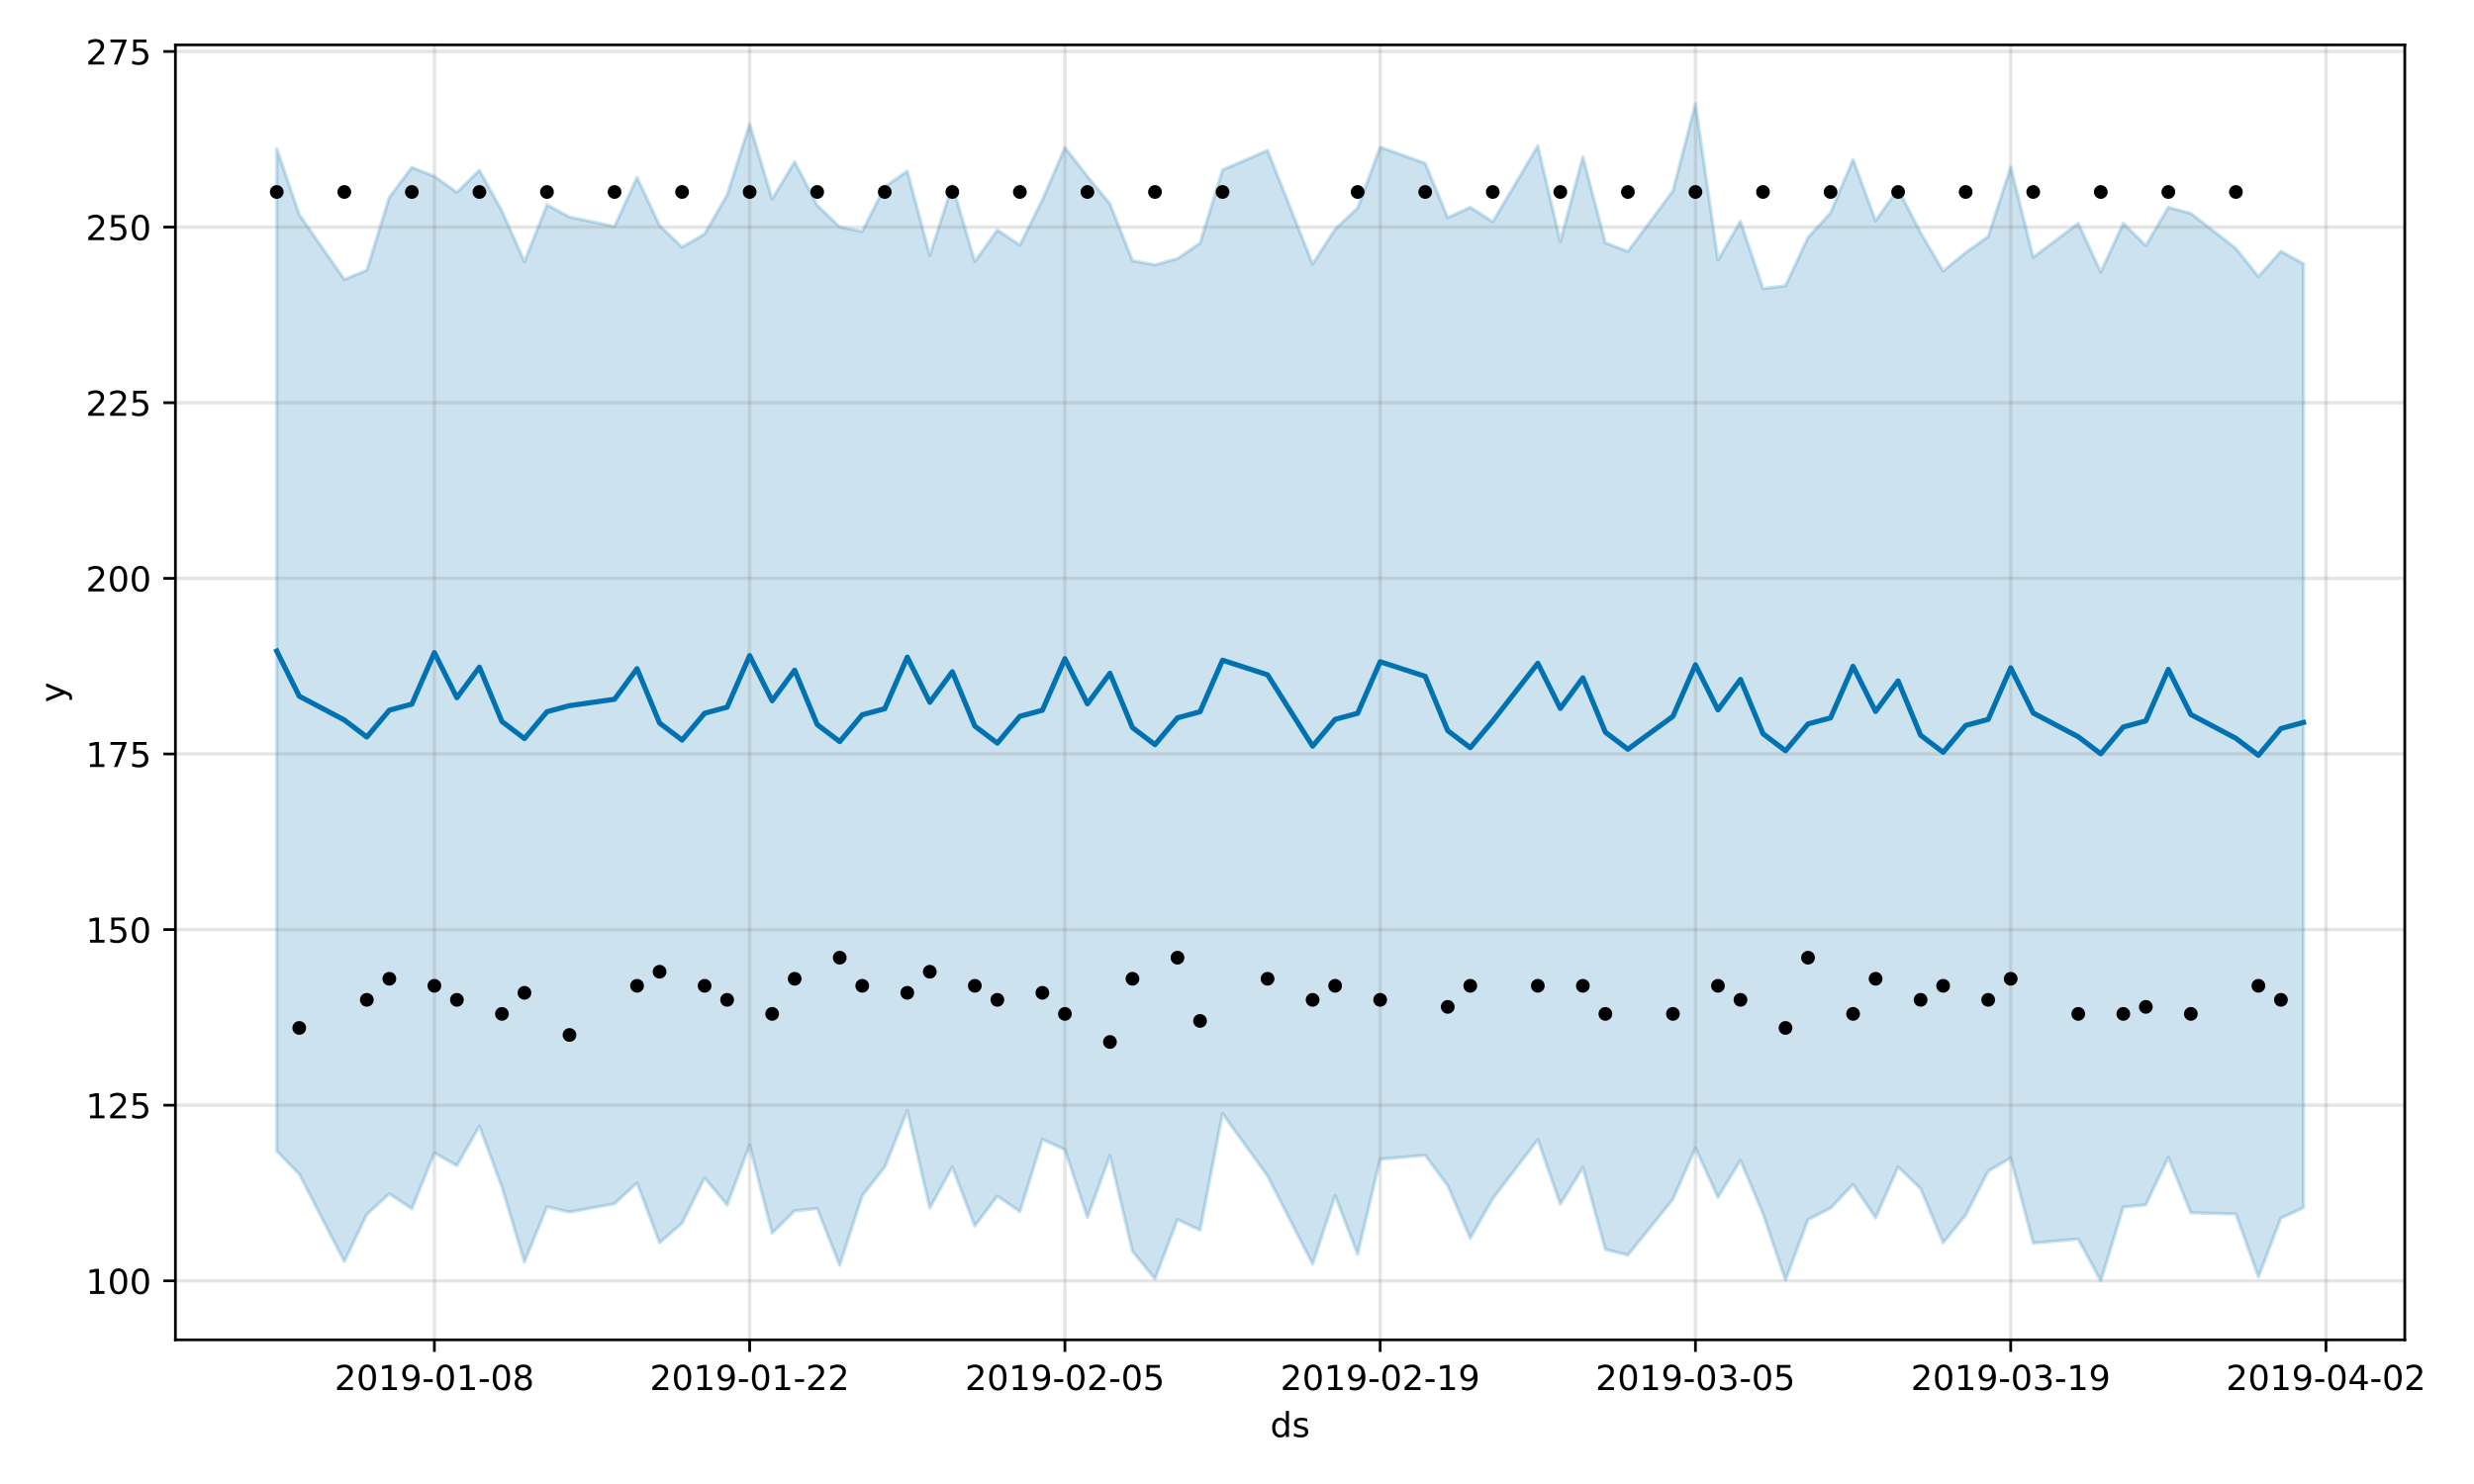 <?xml version="1.0" encoding="utf-8" standalone="no"?>
<!DOCTYPE svg PUBLIC "-//W3C//DTD SVG 1.1//EN"
  "http://www.w3.org/Graphics/SVG/1.1/DTD/svg11.dtd">
<!-- Created with matplotlib (https://matplotlib.org/) -->
<svg height="432pt" version="1.1" viewBox="0 0 720 432" width="720pt" xmlns="http://www.w3.org/2000/svg" xmlns:xlink="http://www.w3.org/1999/xlink">
 <defs>
  <style type="text/css">
*{stroke-linecap:butt;stroke-linejoin:round;}
  </style>
 </defs>
 <g id="figure_1">
  <g id="patch_1">
   <path d="M 0 432 
L 720 432 
L 720 0 
L 0 0 
z
" style="fill:#ffffff;"/>
  </g>
  <g id="axes_1">
   <g id="patch_2">
    <path d="M 51.05 390.04 
L 699.857 390.04 
L 699.857 13.067 
L 51.05 13.067 
z
" style="fill:#ffffff;"/>
   </g>
   <g id="PolyCollection_1">
    <defs>
     <path d="M 80.541 -388.711 
L 80.541 -96.925 
L 87.095 -90.198 
L 100.202 -64.765 
L 106.756 -78.481 
L 113.309 -84.467 
L 119.863 -80.132 
L 126.417 -96.377 
L 132.97 -92.674 
L 139.524 -104.182 
L 146.077 -86.459 
L 152.631 -64.648 
L 159.185 -80.689 
L 165.738 -79.145 
L 178.845 -81.595 
L 185.399 -87.638 
L 191.953 -70.213 
L 198.506 -75.926 
L 205.06 -89.114 
L 211.613 -81.236 
L 218.167 -98.615 
L 224.721 -73.039 
L 231.274 -79.508 
L 237.828 -80.184 
L 244.381 -63.672 
L 250.935 -83.943 
L 257.489 -92.237 
L 264.042 -108.679 
L 270.596 -80.34 
L 277.15 -92.26 
L 283.703 -75.111 
L 290.257 -83.82 
L 296.81 -79.282 
L 303.364 -100.305 
L 309.918 -97.315 
L 316.471 -77.638 
L 323.025 -95.589 
L 329.578 -67.779 
L 336.132 -59.731 
L 342.686 -77 
L 349.239 -73.87 
L 355.793 -107.803 
L 368.9 -89.671 
L 382.007 -64.018 
L 388.561 -83.93 
L 395.114 -66.929 
L 401.668 -94.551 
L 414.775 -95.687 
L 421.329 -86.864 
L 427.883 -71.578 
L 434.436 -83.069 
L 447.543 -100.231 
L 454.097 -81.451 
L 460.651 -92.114 
L 467.204 -68.291 
L 473.758 -66.625 
L 486.865 -82.887 
L 493.419 -97.835 
L 499.972 -83.431 
L 506.526 -94.234 
L 513.079 -78.669 
L 519.633 -59.335 
L 526.187 -76.97 
L 532.74 -80.297 
L 539.294 -87.194 
L 545.847 -77.477 
L 552.401 -92.299 
L 558.955 -85.987 
L 565.508 -70.226 
L 572.062 -78.295 
L 578.616 -91.053 
L 585.169 -94.902 
L 591.723 -70.11 
L 604.83 -71.303 
L 611.384 -59.095 
L 617.937 -80.593 
L 624.491 -81.26 
L 631.044 -95.081 
L 637.598 -78.941 
L 650.705 -78.591 
L 657.259 -60.297 
L 663.812 -77.409 
L 670.366 -80.408 
L 670.366 -355.23 
L 670.366 -355.23 
L 663.812 -358.838 
L 657.259 -351.481 
L 650.705 -359.668 
L 637.598 -369.885 
L 631.044 -371.655 
L 624.491 -360.524 
L 617.937 -367.009 
L 611.384 -352.791 
L 604.83 -366.966 
L 591.723 -357.107 
L 585.169 -383.399 
L 578.616 -363.135 
L 572.062 -358.477 
L 565.508 -353.102 
L 558.955 -364.252 
L 552.401 -376.985 
L 545.847 -367.721 
L 539.294 -385.58 
L 532.74 -370.036 
L 526.187 -362.887 
L 519.633 -348.827 
L 513.079 -347.996 
L 506.526 -367.593 
L 499.972 -356.294 
L 493.419 -401.798 
L 486.865 -376.416 
L 473.758 -358.801 
L 467.204 -361.328 
L 460.651 -386.323 
L 454.097 -361.666 
L 447.543 -389.499 
L 434.436 -367.436 
L 427.883 -371.677 
L 421.329 -368.627 
L 414.775 -384.477 
L 401.668 -389.171 
L 395.114 -371.481 
L 388.561 -365.286 
L 382.007 -355.135 
L 368.9 -388.217 
L 355.793 -382.524 
L 349.239 -361.208 
L 342.686 -356.725 
L 336.132 -354.891 
L 329.578 -356.112 
L 323.025 -372.664 
L 316.471 -380.656 
L 309.918 -389.057 
L 303.364 -373.814 
L 296.81 -360.642 
L 290.257 -365.036 
L 283.703 -355.847 
L 277.15 -378.11 
L 270.596 -357.679 
L 264.042 -382.17 
L 257.489 -377.621 
L 250.935 -364.617 
L 244.381 -365.932 
L 237.828 -372.233 
L 231.274 -384.9 
L 224.721 -374.047 
L 218.167 -395.838 
L 211.613 -375.234 
L 205.06 -363.908 
L 198.506 -360.052 
L 191.953 -366.352 
L 185.399 -380.327 
L 178.845 -366.085 
L 165.738 -368.83 
L 159.185 -372.363 
L 152.631 -355.835 
L 146.077 -370.567 
L 139.524 -382.452 
L 132.97 -376.02 
L 126.417 -380.653 
L 119.863 -383.291 
L 113.309 -374.58 
L 106.756 -353.34 
L 100.202 -350.647 
L 87.095 -369.523 
L 80.541 -388.711 
z
" id="m85e2f19fdd" style="stroke:#0072b2;stroke-opacity:0.2;"/>
    </defs>
    <g clip-path="url(#p2c9755da20)">
     <use style="fill:#0072b2;fill-opacity:0.2;stroke:#0072b2;stroke-opacity:0.2;" x="0" xlink:href="#m85e2f19fdd" y="432"/>
    </g>
   </g>
   <g id="matplotlib.axis_1">
    <g id="xtick_1">
     <g id="line2d_1">
      <path clip-path="url(#p2c9755da20)" d="M 126.417 390.04 
L 126.417 13.067 
" style="fill:none;stroke:#808080;stroke-linecap:square;stroke-opacity:0.2;"/>
     </g>
     <g id="line2d_2">
      <defs>
       <path d="M 0 0 
L 0 3.5 
" id="me7cb11c5c6" style="stroke:#000000;stroke-width:0.8;"/>
      </defs>
      <g>
       <use style="stroke:#000000;stroke-width:0.8;" x="126.417" xlink:href="#me7cb11c5c6" y="390.04"/>
      </g>
     </g>
     <g id="text_1">
      <!-- 2019-01-08 -->
      <defs>
       <path d="M 19.188 8.297 
L 53.609 8.297 
L 53.609 0 
L 7.328 0 
L 7.328 8.297 
Q 12.938 14.109 22.625 23.891 
Q 32.328 33.688 34.812 36.531 
Q 39.547 41.844 41.422 45.531 
Q 43.312 49.219 43.312 52.781 
Q 43.312 58.594 39.234 62.25 
Q 35.156 65.922 28.609 65.922 
Q 23.969 65.922 18.812 64.312 
Q 13.672 62.703 7.812 59.422 
L 7.812 69.391 
Q 13.766 71.781 18.938 73 
Q 24.125 74.219 28.422 74.219 
Q 39.75 74.219 46.484 68.547 
Q 53.219 62.891 53.219 53.422 
Q 53.219 48.922 51.531 44.891 
Q 49.859 40.875 45.406 35.406 
Q 44.188 33.984 37.641 27.219 
Q 31.109 20.453 19.188 8.297 
z
" id="DejaVuSans-50"/>
       <path d="M 31.781 66.406 
Q 24.172 66.406 20.328 58.906 
Q 16.5 51.422 16.5 36.375 
Q 16.5 21.391 20.328 13.891 
Q 24.172 6.391 31.781 6.391 
Q 39.453 6.391 43.281 13.891 
Q 47.125 21.391 47.125 36.375 
Q 47.125 51.422 43.281 58.906 
Q 39.453 66.406 31.781 66.406 
z
M 31.781 74.219 
Q 44.047 74.219 50.516 64.516 
Q 56.984 54.828 56.984 36.375 
Q 56.984 17.969 50.516 8.266 
Q 44.047 -1.422 31.781 -1.422 
Q 19.531 -1.422 13.062 8.266 
Q 6.594 17.969 6.594 36.375 
Q 6.594 54.828 13.062 64.516 
Q 19.531 74.219 31.781 74.219 
z
" id="DejaVuSans-48"/>
       <path d="M 12.406 8.297 
L 28.516 8.297 
L 28.516 63.922 
L 10.984 60.406 
L 10.984 69.391 
L 28.422 72.906 
L 38.281 72.906 
L 38.281 8.297 
L 54.391 8.297 
L 54.391 0 
L 12.406 0 
z
" id="DejaVuSans-49"/>
       <path d="M 10.984 1.516 
L 10.984 10.5 
Q 14.703 8.734 18.5 7.812 
Q 22.312 6.891 25.984 6.891 
Q 35.75 6.891 40.891 13.453 
Q 46.047 20.016 46.781 33.406 
Q 43.953 29.203 39.594 26.953 
Q 35.25 24.703 29.984 24.703 
Q 19.047 24.703 12.672 31.312 
Q 6.297 37.938 6.297 49.422 
Q 6.297 60.641 12.938 67.422 
Q 19.578 74.219 30.609 74.219 
Q 43.266 74.219 49.922 64.516 
Q 56.594 54.828 56.594 36.375 
Q 56.594 19.141 48.406 8.859 
Q 40.234 -1.422 26.422 -1.422 
Q 22.703 -1.422 18.891 -0.688 
Q 15.094 0.047 10.984 1.516 
z
M 30.609 32.422 
Q 37.25 32.422 41.125 36.953 
Q 45.016 41.5 45.016 49.422 
Q 45.016 57.281 41.125 61.844 
Q 37.25 66.406 30.609 66.406 
Q 23.969 66.406 20.094 61.844 
Q 16.219 57.281 16.219 49.422 
Q 16.219 41.5 20.094 36.953 
Q 23.969 32.422 30.609 32.422 
z
" id="DejaVuSans-57"/>
       <path d="M 4.891 31.391 
L 31.203 31.391 
L 31.203 23.391 
L 4.891 23.391 
z
" id="DejaVuSans-45"/>
       <path d="M 31.781 34.625 
Q 24.75 34.625 20.719 30.859 
Q 16.703 27.094 16.703 20.516 
Q 16.703 13.922 20.719 10.156 
Q 24.75 6.391 31.781 6.391 
Q 38.812 6.391 42.859 10.172 
Q 46.922 13.969 46.922 20.516 
Q 46.922 27.094 42.891 30.859 
Q 38.875 34.625 31.781 34.625 
z
M 21.922 38.812 
Q 15.578 40.375 12.031 44.719 
Q 8.5 49.078 8.5 55.328 
Q 8.5 64.062 14.719 69.141 
Q 20.953 74.219 31.781 74.219 
Q 42.672 74.219 48.875 69.141 
Q 55.078 64.062 55.078 55.328 
Q 55.078 49.078 51.531 44.719 
Q 48 40.375 41.703 38.812 
Q 48.828 37.156 52.797 32.312 
Q 56.781 27.484 56.781 20.516 
Q 56.781 9.906 50.312 4.234 
Q 43.844 -1.422 31.781 -1.422 
Q 19.734 -1.422 13.25 4.234 
Q 6.781 9.906 6.781 20.516 
Q 6.781 27.484 10.781 32.312 
Q 14.797 37.156 21.922 38.812 
z
M 18.312 54.391 
Q 18.312 48.734 21.844 45.562 
Q 25.391 42.391 31.781 42.391 
Q 38.141 42.391 41.719 45.562 
Q 45.312 48.734 45.312 54.391 
Q 45.312 60.062 41.719 63.234 
Q 38.141 66.406 31.781 66.406 
Q 25.391 66.406 21.844 63.234 
Q 18.312 60.062 18.312 54.391 
z
" id="DejaVuSans-56"/>
      </defs>
      <g transform="translate(97.359 404.638)scale(0.1 -0.1)">
       <use xlink:href="#DejaVuSans-50"/>
       <use x="63.623" xlink:href="#DejaVuSans-48"/>
       <use x="127.246" xlink:href="#DejaVuSans-49"/>
       <use x="190.869" xlink:href="#DejaVuSans-57"/>
       <use x="254.492" xlink:href="#DejaVuSans-45"/>
       <use x="290.576" xlink:href="#DejaVuSans-48"/>
       <use x="354.199" xlink:href="#DejaVuSans-49"/>
       <use x="417.822" xlink:href="#DejaVuSans-45"/>
       <use x="453.906" xlink:href="#DejaVuSans-48"/>
       <use x="517.529" xlink:href="#DejaVuSans-56"/>
      </g>
     </g>
    </g>
    <g id="xtick_2">
     <g id="line2d_3">
      <path clip-path="url(#p2c9755da20)" d="M 218.167 390.04 
L 218.167 13.067 
" style="fill:none;stroke:#808080;stroke-linecap:square;stroke-opacity:0.2;"/>
     </g>
     <g id="line2d_4">
      <g>
       <use style="stroke:#000000;stroke-width:0.8;" x="218.167" xlink:href="#me7cb11c5c6" y="390.04"/>
      </g>
     </g>
     <g id="text_2">
      <!-- 2019-01-22 -->
      <g transform="translate(189.109 404.638)scale(0.1 -0.1)">
       <use xlink:href="#DejaVuSans-50"/>
       <use x="63.623" xlink:href="#DejaVuSans-48"/>
       <use x="127.246" xlink:href="#DejaVuSans-49"/>
       <use x="190.869" xlink:href="#DejaVuSans-57"/>
       <use x="254.492" xlink:href="#DejaVuSans-45"/>
       <use x="290.576" xlink:href="#DejaVuSans-48"/>
       <use x="354.199" xlink:href="#DejaVuSans-49"/>
       <use x="417.822" xlink:href="#DejaVuSans-45"/>
       <use x="453.906" xlink:href="#DejaVuSans-50"/>
       <use x="517.529" xlink:href="#DejaVuSans-50"/>
      </g>
     </g>
    </g>
    <g id="xtick_3">
     <g id="line2d_5">
      <path clip-path="url(#p2c9755da20)" d="M 309.918 390.04 
L 309.918 13.067 
" style="fill:none;stroke:#808080;stroke-linecap:square;stroke-opacity:0.2;"/>
     </g>
     <g id="line2d_6">
      <g>
       <use style="stroke:#000000;stroke-width:0.8;" x="309.918" xlink:href="#me7cb11c5c6" y="390.04"/>
      </g>
     </g>
     <g id="text_3">
      <!-- 2019-02-05 -->
      <defs>
       <path d="M 10.797 72.906 
L 49.516 72.906 
L 49.516 64.594 
L 19.828 64.594 
L 19.828 46.734 
Q 21.969 47.469 24.109 47.828 
Q 26.266 48.188 28.422 48.188 
Q 40.625 48.188 47.75 41.5 
Q 54.891 34.812 54.891 23.391 
Q 54.891 11.625 47.562 5.094 
Q 40.234 -1.422 26.906 -1.422 
Q 22.312 -1.422 17.547 -0.641 
Q 12.797 0.141 7.719 1.703 
L 7.719 11.625 
Q 12.109 9.234 16.797 8.062 
Q 21.484 6.891 26.703 6.891 
Q 35.156 6.891 40.078 11.328 
Q 45.016 15.766 45.016 23.391 
Q 45.016 31 40.078 35.438 
Q 35.156 39.891 26.703 39.891 
Q 22.75 39.891 18.812 39.016 
Q 14.891 38.141 10.797 36.281 
z
" id="DejaVuSans-53"/>
      </defs>
      <g transform="translate(280.86 404.638)scale(0.1 -0.1)">
       <use xlink:href="#DejaVuSans-50"/>
       <use x="63.623" xlink:href="#DejaVuSans-48"/>
       <use x="127.246" xlink:href="#DejaVuSans-49"/>
       <use x="190.869" xlink:href="#DejaVuSans-57"/>
       <use x="254.492" xlink:href="#DejaVuSans-45"/>
       <use x="290.576" xlink:href="#DejaVuSans-48"/>
       <use x="354.199" xlink:href="#DejaVuSans-50"/>
       <use x="417.822" xlink:href="#DejaVuSans-45"/>
       <use x="453.906" xlink:href="#DejaVuSans-48"/>
       <use x="517.529" xlink:href="#DejaVuSans-53"/>
      </g>
     </g>
    </g>
    <g id="xtick_4">
     <g id="line2d_7">
      <path clip-path="url(#p2c9755da20)" d="M 401.668 390.04 
L 401.668 13.067 
" style="fill:none;stroke:#808080;stroke-linecap:square;stroke-opacity:0.2;"/>
     </g>
     <g id="line2d_8">
      <g>
       <use style="stroke:#000000;stroke-width:0.8;" x="401.668" xlink:href="#me7cb11c5c6" y="390.04"/>
      </g>
     </g>
     <g id="text_4">
      <!-- 2019-02-19 -->
      <g transform="translate(372.61 404.638)scale(0.1 -0.1)">
       <use xlink:href="#DejaVuSans-50"/>
       <use x="63.623" xlink:href="#DejaVuSans-48"/>
       <use x="127.246" xlink:href="#DejaVuSans-49"/>
       <use x="190.869" xlink:href="#DejaVuSans-57"/>
       <use x="254.492" xlink:href="#DejaVuSans-45"/>
       <use x="290.576" xlink:href="#DejaVuSans-48"/>
       <use x="354.199" xlink:href="#DejaVuSans-50"/>
       <use x="417.822" xlink:href="#DejaVuSans-45"/>
       <use x="453.906" xlink:href="#DejaVuSans-49"/>
       <use x="517.529" xlink:href="#DejaVuSans-57"/>
      </g>
     </g>
    </g>
    <g id="xtick_5">
     <g id="line2d_9">
      <path clip-path="url(#p2c9755da20)" d="M 493.419 390.04 
L 493.419 13.067 
" style="fill:none;stroke:#808080;stroke-linecap:square;stroke-opacity:0.2;"/>
     </g>
     <g id="line2d_10">
      <g>
       <use style="stroke:#000000;stroke-width:0.8;" x="493.419" xlink:href="#me7cb11c5c6" y="390.04"/>
      </g>
     </g>
     <g id="text_5">
      <!-- 2019-03-05 -->
      <defs>
       <path d="M 40.578 39.312 
Q 47.656 37.797 51.625 33 
Q 55.609 28.219 55.609 21.188 
Q 55.609 10.406 48.188 4.484 
Q 40.766 -1.422 27.094 -1.422 
Q 22.516 -1.422 17.656 -0.516 
Q 12.797 0.391 7.625 2.203 
L 7.625 11.719 
Q 11.719 9.328 16.594 8.109 
Q 21.484 6.891 26.812 6.891 
Q 36.078 6.891 40.938 10.547 
Q 45.797 14.203 45.797 21.188 
Q 45.797 27.641 41.281 31.266 
Q 36.766 34.906 28.719 34.906 
L 20.219 34.906 
L 20.219 43.016 
L 29.109 43.016 
Q 36.375 43.016 40.234 45.922 
Q 44.094 48.828 44.094 54.297 
Q 44.094 59.906 40.109 62.906 
Q 36.141 65.922 28.719 65.922 
Q 24.656 65.922 20.016 65.031 
Q 15.375 64.156 9.812 62.312 
L 9.812 71.094 
Q 15.438 72.656 20.344 73.438 
Q 25.25 74.219 29.594 74.219 
Q 40.828 74.219 47.359 69.109 
Q 53.906 64.016 53.906 55.328 
Q 53.906 49.266 50.438 45.094 
Q 46.969 40.922 40.578 39.312 
z
" id="DejaVuSans-51"/>
      </defs>
      <g transform="translate(464.361 404.638)scale(0.1 -0.1)">
       <use xlink:href="#DejaVuSans-50"/>
       <use x="63.623" xlink:href="#DejaVuSans-48"/>
       <use x="127.246" xlink:href="#DejaVuSans-49"/>
       <use x="190.869" xlink:href="#DejaVuSans-57"/>
       <use x="254.492" xlink:href="#DejaVuSans-45"/>
       <use x="290.576" xlink:href="#DejaVuSans-48"/>
       <use x="354.199" xlink:href="#DejaVuSans-51"/>
       <use x="417.822" xlink:href="#DejaVuSans-45"/>
       <use x="453.906" xlink:href="#DejaVuSans-48"/>
       <use x="517.529" xlink:href="#DejaVuSans-53"/>
      </g>
     </g>
    </g>
    <g id="xtick_6">
     <g id="line2d_11">
      <path clip-path="url(#p2c9755da20)" d="M 585.169 390.04 
L 585.169 13.067 
" style="fill:none;stroke:#808080;stroke-linecap:square;stroke-opacity:0.2;"/>
     </g>
     <g id="line2d_12">
      <g>
       <use style="stroke:#000000;stroke-width:0.8;" x="585.169" xlink:href="#me7cb11c5c6" y="390.04"/>
      </g>
     </g>
     <g id="text_6">
      <!-- 2019-03-19 -->
      <g transform="translate(556.111 404.638)scale(0.1 -0.1)">
       <use xlink:href="#DejaVuSans-50"/>
       <use x="63.623" xlink:href="#DejaVuSans-48"/>
       <use x="127.246" xlink:href="#DejaVuSans-49"/>
       <use x="190.869" xlink:href="#DejaVuSans-57"/>
       <use x="254.492" xlink:href="#DejaVuSans-45"/>
       <use x="290.576" xlink:href="#DejaVuSans-48"/>
       <use x="354.199" xlink:href="#DejaVuSans-51"/>
       <use x="417.822" xlink:href="#DejaVuSans-45"/>
       <use x="453.906" xlink:href="#DejaVuSans-49"/>
       <use x="517.529" xlink:href="#DejaVuSans-57"/>
      </g>
     </g>
    </g>
    <g id="xtick_7">
     <g id="line2d_13">
      <path clip-path="url(#p2c9755da20)" d="M 676.92 390.04 
L 676.92 13.067 
" style="fill:none;stroke:#808080;stroke-linecap:square;stroke-opacity:0.2;"/>
     </g>
     <g id="line2d_14">
      <g>
       <use style="stroke:#000000;stroke-width:0.8;" x="676.92" xlink:href="#me7cb11c5c6" y="390.04"/>
      </g>
     </g>
     <g id="text_7">
      <!-- 2019-04-02 -->
      <defs>
       <path d="M 37.797 64.312 
L 12.891 25.391 
L 37.797 25.391 
z
M 35.203 72.906 
L 47.609 72.906 
L 47.609 25.391 
L 58.016 25.391 
L 58.016 17.188 
L 47.609 17.188 
L 47.609 0 
L 37.797 0 
L 37.797 17.188 
L 4.891 17.188 
L 4.891 26.703 
z
" id="DejaVuSans-52"/>
      </defs>
      <g transform="translate(647.862 404.638)scale(0.1 -0.1)">
       <use xlink:href="#DejaVuSans-50"/>
       <use x="63.623" xlink:href="#DejaVuSans-48"/>
       <use x="127.246" xlink:href="#DejaVuSans-49"/>
       <use x="190.869" xlink:href="#DejaVuSans-57"/>
       <use x="254.492" xlink:href="#DejaVuSans-45"/>
       <use x="290.576" xlink:href="#DejaVuSans-48"/>
       <use x="354.199" xlink:href="#DejaVuSans-52"/>
       <use x="417.822" xlink:href="#DejaVuSans-45"/>
       <use x="453.906" xlink:href="#DejaVuSans-48"/>
       <use x="517.529" xlink:href="#DejaVuSans-50"/>
      </g>
     </g>
    </g>
    <g id="text_8">
     <!-- ds -->
     <defs>
      <path d="M 45.406 46.391 
L 45.406 75.984 
L 54.391 75.984 
L 54.391 0 
L 45.406 0 
L 45.406 8.203 
Q 42.578 3.328 38.25 0.953 
Q 33.938 -1.422 27.875 -1.422 
Q 17.969 -1.422 11.734 6.484 
Q 5.516 14.406 5.516 27.297 
Q 5.516 40.188 11.734 48.094 
Q 17.969 56 27.875 56 
Q 33.938 56 38.25 53.625 
Q 42.578 51.266 45.406 46.391 
z
M 14.797 27.297 
Q 14.797 17.391 18.875 11.75 
Q 22.953 6.109 30.078 6.109 
Q 37.203 6.109 41.297 11.75 
Q 45.406 17.391 45.406 27.297 
Q 45.406 37.203 41.297 42.844 
Q 37.203 48.484 30.078 48.484 
Q 22.953 48.484 18.875 42.844 
Q 14.797 37.203 14.797 27.297 
z
" id="DejaVuSans-100"/>
      <path d="M 44.281 53.078 
L 44.281 44.578 
Q 40.484 46.531 36.375 47.5 
Q 32.281 48.484 27.875 48.484 
Q 21.188 48.484 17.844 46.438 
Q 14.5 44.391 14.5 40.281 
Q 14.5 37.156 16.891 35.375 
Q 19.281 33.594 26.516 31.984 
L 29.594 31.297 
Q 39.156 29.25 43.188 25.516 
Q 47.219 21.781 47.219 15.094 
Q 47.219 7.469 41.188 3.016 
Q 35.156 -1.422 24.609 -1.422 
Q 20.219 -1.422 15.453 -0.562 
Q 10.688 0.297 5.422 2 
L 5.422 11.281 
Q 10.406 8.688 15.234 7.391 
Q 20.062 6.109 24.812 6.109 
Q 31.156 6.109 34.562 8.281 
Q 37.984 10.453 37.984 14.406 
Q 37.984 18.062 35.516 20.016 
Q 33.062 21.969 24.703 23.781 
L 21.578 24.516 
Q 13.234 26.266 9.516 29.906 
Q 5.812 33.547 5.812 39.891 
Q 5.812 47.609 11.281 51.797 
Q 16.75 56 26.812 56 
Q 31.781 56 36.172 55.266 
Q 40.578 54.547 44.281 53.078 
z
" id="DejaVuSans-115"/>
     </defs>
     <g transform="translate(369.675 418.317)scale(0.1 -0.1)">
      <use xlink:href="#DejaVuSans-100"/>
      <use x="63.477" xlink:href="#DejaVuSans-115"/>
     </g>
    </g>
   </g>
   <g id="matplotlib.axis_2">
    <g id="ytick_1">
     <g id="line2d_15">
      <path clip-path="url(#p2c9755da20)" d="M 51.05 372.857 
L 699.857 372.857 
" style="fill:none;stroke:#808080;stroke-linecap:square;stroke-opacity:0.2;"/>
     </g>
     <g id="line2d_16">
      <defs>
       <path d="M 0 0 
L -3.5 0 
" id="me8930bd383" style="stroke:#000000;stroke-width:0.8;"/>
      </defs>
      <g>
       <use style="stroke:#000000;stroke-width:0.8;" x="51.05" xlink:href="#me8930bd383" y="372.857"/>
      </g>
     </g>
     <g id="text_9">
      <!-- 100 -->
      <g transform="translate(24.962 376.657)scale(0.1 -0.1)">
       <use xlink:href="#DejaVuSans-49"/>
       <use x="63.623" xlink:href="#DejaVuSans-48"/>
       <use x="127.246" xlink:href="#DejaVuSans-48"/>
      </g>
     </g>
    </g>
    <g id="ytick_2">
     <g id="line2d_17">
      <path clip-path="url(#p2c9755da20)" d="M 51.05 321.733 
L 699.857 321.733 
" style="fill:none;stroke:#808080;stroke-linecap:square;stroke-opacity:0.2;"/>
     </g>
     <g id="line2d_18">
      <g>
       <use style="stroke:#000000;stroke-width:0.8;" x="51.05" xlink:href="#me8930bd383" y="321.733"/>
      </g>
     </g>
     <g id="text_10">
      <!-- 125 -->
      <g transform="translate(24.962 325.532)scale(0.1 -0.1)">
       <use xlink:href="#DejaVuSans-49"/>
       <use x="63.623" xlink:href="#DejaVuSans-50"/>
       <use x="127.246" xlink:href="#DejaVuSans-53"/>
      </g>
     </g>
    </g>
    <g id="ytick_3">
     <g id="line2d_19">
      <path clip-path="url(#p2c9755da20)" d="M 51.05 270.608 
L 699.857 270.608 
" style="fill:none;stroke:#808080;stroke-linecap:square;stroke-opacity:0.2;"/>
     </g>
     <g id="line2d_20">
      <g>
       <use style="stroke:#000000;stroke-width:0.8;" x="51.05" xlink:href="#me8930bd383" y="270.608"/>
      </g>
     </g>
     <g id="text_11">
      <!-- 150 -->
      <g transform="translate(24.962 274.408)scale(0.1 -0.1)">
       <use xlink:href="#DejaVuSans-49"/>
       <use x="63.623" xlink:href="#DejaVuSans-53"/>
       <use x="127.246" xlink:href="#DejaVuSans-48"/>
      </g>
     </g>
    </g>
    <g id="ytick_4">
     <g id="line2d_21">
      <path clip-path="url(#p2c9755da20)" d="M 51.05 219.484 
L 699.857 219.484 
" style="fill:none;stroke:#808080;stroke-linecap:square;stroke-opacity:0.2;"/>
     </g>
     <g id="line2d_22">
      <g>
       <use style="stroke:#000000;stroke-width:0.8;" x="51.05" xlink:href="#me8930bd383" y="219.484"/>
      </g>
     </g>
     <g id="text_12">
      <!-- 175 -->
      <defs>
       <path d="M 8.203 72.906 
L 55.078 72.906 
L 55.078 68.703 
L 28.609 0 
L 18.312 0 
L 43.219 64.594 
L 8.203 64.594 
z
" id="DejaVuSans-55"/>
      </defs>
      <g transform="translate(24.962 223.283)scale(0.1 -0.1)">
       <use xlink:href="#DejaVuSans-49"/>
       <use x="63.623" xlink:href="#DejaVuSans-55"/>
       <use x="127.246" xlink:href="#DejaVuSans-53"/>
      </g>
     </g>
    </g>
    <g id="ytick_5">
     <g id="line2d_23">
      <path clip-path="url(#p2c9755da20)" d="M 51.05 168.359 
L 699.857 168.359 
" style="fill:none;stroke:#808080;stroke-linecap:square;stroke-opacity:0.2;"/>
     </g>
     <g id="line2d_24">
      <g>
       <use style="stroke:#000000;stroke-width:0.8;" x="51.05" xlink:href="#me8930bd383" y="168.359"/>
      </g>
     </g>
     <g id="text_13">
      <!-- 200 -->
      <g transform="translate(24.962 172.158)scale(0.1 -0.1)">
       <use xlink:href="#DejaVuSans-50"/>
       <use x="63.623" xlink:href="#DejaVuSans-48"/>
       <use x="127.246" xlink:href="#DejaVuSans-48"/>
      </g>
     </g>
    </g>
    <g id="ytick_6">
     <g id="line2d_25">
      <path clip-path="url(#p2c9755da20)" d="M 51.05 117.235 
L 699.857 117.235 
" style="fill:none;stroke:#808080;stroke-linecap:square;stroke-opacity:0.2;"/>
     </g>
     <g id="line2d_26">
      <g>
       <use style="stroke:#000000;stroke-width:0.8;" x="51.05" xlink:href="#me8930bd383" y="117.235"/>
      </g>
     </g>
     <g id="text_14">
      <!-- 225 -->
      <g transform="translate(24.962 121.034)scale(0.1 -0.1)">
       <use xlink:href="#DejaVuSans-50"/>
       <use x="63.623" xlink:href="#DejaVuSans-50"/>
       <use x="127.246" xlink:href="#DejaVuSans-53"/>
      </g>
     </g>
    </g>
    <g id="ytick_7">
     <g id="line2d_27">
      <path clip-path="url(#p2c9755da20)" d="M 51.05 66.11 
L 699.857 66.11 
" style="fill:none;stroke:#808080;stroke-linecap:square;stroke-opacity:0.2;"/>
     </g>
     <g id="line2d_28">
      <g>
       <use style="stroke:#000000;stroke-width:0.8;" x="51.05" xlink:href="#me8930bd383" y="66.11"/>
      </g>
     </g>
     <g id="text_15">
      <!-- 250 -->
      <g transform="translate(24.962 69.909)scale(0.1 -0.1)">
       <use xlink:href="#DejaVuSans-50"/>
       <use x="63.623" xlink:href="#DejaVuSans-53"/>
       <use x="127.246" xlink:href="#DejaVuSans-48"/>
      </g>
     </g>
    </g>
    <g id="ytick_8">
     <g id="line2d_29">
      <path clip-path="url(#p2c9755da20)" d="M 51.05 14.986 
L 699.857 14.986 
" style="fill:none;stroke:#808080;stroke-linecap:square;stroke-opacity:0.2;"/>
     </g>
     <g id="line2d_30">
      <g>
       <use style="stroke:#000000;stroke-width:0.8;" x="51.05" xlink:href="#me8930bd383" y="14.986"/>
      </g>
     </g>
     <g id="text_16">
      <!-- 275 -->
      <g transform="translate(24.962 18.785)scale(0.1 -0.1)">
       <use xlink:href="#DejaVuSans-50"/>
       <use x="63.623" xlink:href="#DejaVuSans-55"/>
       <use x="127.246" xlink:href="#DejaVuSans-53"/>
      </g>
     </g>
    </g>
    <g id="text_17">
     <!-- y -->
     <defs>
      <path d="M 32.172 -5.078 
Q 28.375 -14.844 24.75 -17.812 
Q 21.141 -20.797 15.094 -20.797 
L 7.906 -20.797 
L 7.906 -13.281 
L 13.188 -13.281 
Q 16.891 -13.281 18.938 -11.516 
Q 21 -9.766 23.484 -3.219 
L 25.094 0.875 
L 2.984 54.688 
L 12.5 54.688 
L 29.594 11.922 
L 46.688 54.688 
L 56.203 54.688 
z
" id="DejaVuSans-121"/>
     </defs>
     <g transform="translate(18.883 204.513)rotate(-90)scale(0.1 -0.1)">
      <use xlink:href="#DejaVuSans-121"/>
     </g>
    </g>
   </g>
   <g id="line2d_31">
    <defs>
     <path d="M 0 1.5 
C 0.398 1.5 0.779 1.342 1.061 1.061 
C 1.342 0.779 1.5 0.398 1.5 0 
C 1.5 -0.398 1.342 -0.779 1.061 -1.061 
C 0.779 -1.342 0.398 -1.5 0 -1.5 
C -0.398 -1.5 -0.779 -1.342 -1.061 -1.061 
C -1.342 -0.779 -1.5 -0.398 -1.5 0 
C -1.5 0.398 -1.342 0.779 -1.061 1.061 
C -0.779 1.342 -0.398 1.5 0 1.5 
z
" id="ma3c38c9719" style="stroke:#000000;"/>
    </defs>
    <g clip-path="url(#p2c9755da20)">
     <use style="stroke:#000000;" x="80.541" xlink:href="#ma3c38c9719" y="55.885"/>
     <use style="stroke:#000000;" x="87.095" xlink:href="#ma3c38c9719" y="299.238"/>
     <use style="stroke:#000000;" x="100.202" xlink:href="#ma3c38c9719" y="55.885"/>
     <use style="stroke:#000000;" x="106.756" xlink:href="#ma3c38c9719" y="291.058"/>
     <use style="stroke:#000000;" x="113.309" xlink:href="#ma3c38c9719" y="284.923"/>
     <use style="stroke:#000000;" x="119.863" xlink:href="#ma3c38c9719" y="55.885"/>
     <use style="stroke:#000000;" x="126.417" xlink:href="#ma3c38c9719" y="286.968"/>
     <use style="stroke:#000000;" x="132.97" xlink:href="#ma3c38c9719" y="291.058"/>
     <use style="stroke:#000000;" x="139.524" xlink:href="#ma3c38c9719" y="55.885"/>
     <use style="stroke:#000000;" x="146.077" xlink:href="#ma3c38c9719" y="295.148"/>
     <use style="stroke:#000000;" x="152.631" xlink:href="#ma3c38c9719" y="289.013"/>
     <use style="stroke:#000000;" x="159.185" xlink:href="#ma3c38c9719" y="55.885"/>
     <use style="stroke:#000000;" x="165.738" xlink:href="#ma3c38c9719" y="301.283"/>
     <use style="stroke:#000000;" x="178.845" xlink:href="#ma3c38c9719" y="55.885"/>
     <use style="stroke:#000000;" x="185.399" xlink:href="#ma3c38c9719" y="286.968"/>
     <use style="stroke:#000000;" x="191.953" xlink:href="#ma3c38c9719" y="282.878"/>
     <use style="stroke:#000000;" x="198.506" xlink:href="#ma3c38c9719" y="55.885"/>
     <use style="stroke:#000000;" x="205.06" xlink:href="#ma3c38c9719" y="286.968"/>
     <use style="stroke:#000000;" x="211.613" xlink:href="#ma3c38c9719" y="291.058"/>
     <use style="stroke:#000000;" x="218.167" xlink:href="#ma3c38c9719" y="55.885"/>
     <use style="stroke:#000000;" x="224.721" xlink:href="#ma3c38c9719" y="295.148"/>
     <use style="stroke:#000000;" x="231.274" xlink:href="#ma3c38c9719" y="284.923"/>
     <use style="stroke:#000000;" x="237.828" xlink:href="#ma3c38c9719" y="55.885"/>
     <use style="stroke:#000000;" x="244.381" xlink:href="#ma3c38c9719" y="278.788"/>
     <use style="stroke:#000000;" x="250.935" xlink:href="#ma3c38c9719" y="286.968"/>
     <use style="stroke:#000000;" x="257.489" xlink:href="#ma3c38c9719" y="55.885"/>
     <use style="stroke:#000000;" x="264.042" xlink:href="#ma3c38c9719" y="289.013"/>
     <use style="stroke:#000000;" x="270.596" xlink:href="#ma3c38c9719" y="282.878"/>
     <use style="stroke:#000000;" x="277.15" xlink:href="#ma3c38c9719" y="55.885"/>
     <use style="stroke:#000000;" x="283.703" xlink:href="#ma3c38c9719" y="286.968"/>
     <use style="stroke:#000000;" x="290.257" xlink:href="#ma3c38c9719" y="291.058"/>
     <use style="stroke:#000000;" x="296.81" xlink:href="#ma3c38c9719" y="55.885"/>
     <use style="stroke:#000000;" x="303.364" xlink:href="#ma3c38c9719" y="289.013"/>
     <use style="stroke:#000000;" x="309.918" xlink:href="#ma3c38c9719" y="295.148"/>
     <use style="stroke:#000000;" x="316.471" xlink:href="#ma3c38c9719" y="55.885"/>
     <use style="stroke:#000000;" x="323.025" xlink:href="#ma3c38c9719" y="303.328"/>
     <use style="stroke:#000000;" x="329.578" xlink:href="#ma3c38c9719" y="284.923"/>
     <use style="stroke:#000000;" x="336.132" xlink:href="#ma3c38c9719" y="55.885"/>
     <use style="stroke:#000000;" x="342.686" xlink:href="#ma3c38c9719" y="278.788"/>
     <use style="stroke:#000000;" x="349.239" xlink:href="#ma3c38c9719" y="297.193"/>
     <use style="stroke:#000000;" x="355.793" xlink:href="#ma3c38c9719" y="55.885"/>
     <use style="stroke:#000000;" x="368.9" xlink:href="#ma3c38c9719" y="284.923"/>
     <use style="stroke:#000000;" x="382.007" xlink:href="#ma3c38c9719" y="291.058"/>
     <use style="stroke:#000000;" x="388.561" xlink:href="#ma3c38c9719" y="286.968"/>
     <use style="stroke:#000000;" x="395.114" xlink:href="#ma3c38c9719" y="55.885"/>
     <use style="stroke:#000000;" x="401.668" xlink:href="#ma3c38c9719" y="291.058"/>
     <use style="stroke:#000000;" x="414.775" xlink:href="#ma3c38c9719" y="55.885"/>
     <use style="stroke:#000000;" x="421.329" xlink:href="#ma3c38c9719" y="293.103"/>
     <use style="stroke:#000000;" x="427.883" xlink:href="#ma3c38c9719" y="286.968"/>
     <use style="stroke:#000000;" x="434.436" xlink:href="#ma3c38c9719" y="55.885"/>
     <use style="stroke:#000000;" x="447.543" xlink:href="#ma3c38c9719" y="286.968"/>
     <use style="stroke:#000000;" x="454.097" xlink:href="#ma3c38c9719" y="55.885"/>
     <use style="stroke:#000000;" x="460.651" xlink:href="#ma3c38c9719" y="286.968"/>
     <use style="stroke:#000000;" x="467.204" xlink:href="#ma3c38c9719" y="295.148"/>
     <use style="stroke:#000000;" x="473.758" xlink:href="#ma3c38c9719" y="55.885"/>
     <use style="stroke:#000000;" x="486.865" xlink:href="#ma3c38c9719" y="295.148"/>
     <use style="stroke:#000000;" x="493.419" xlink:href="#ma3c38c9719" y="55.885"/>
     <use style="stroke:#000000;" x="499.972" xlink:href="#ma3c38c9719" y="286.968"/>
     <use style="stroke:#000000;" x="506.526" xlink:href="#ma3c38c9719" y="291.058"/>
     <use style="stroke:#000000;" x="513.079" xlink:href="#ma3c38c9719" y="55.885"/>
     <use style="stroke:#000000;" x="519.633" xlink:href="#ma3c38c9719" y="299.238"/>
     <use style="stroke:#000000;" x="526.187" xlink:href="#ma3c38c9719" y="278.788"/>
     <use style="stroke:#000000;" x="532.74" xlink:href="#ma3c38c9719" y="55.885"/>
     <use style="stroke:#000000;" x="539.294" xlink:href="#ma3c38c9719" y="295.148"/>
     <use style="stroke:#000000;" x="545.847" xlink:href="#ma3c38c9719" y="284.923"/>
     <use style="stroke:#000000;" x="552.401" xlink:href="#ma3c38c9719" y="55.885"/>
     <use style="stroke:#000000;" x="558.955" xlink:href="#ma3c38c9719" y="291.058"/>
     <use style="stroke:#000000;" x="565.508" xlink:href="#ma3c38c9719" y="286.968"/>
     <use style="stroke:#000000;" x="572.062" xlink:href="#ma3c38c9719" y="55.885"/>
     <use style="stroke:#000000;" x="578.616" xlink:href="#ma3c38c9719" y="291.058"/>
     <use style="stroke:#000000;" x="585.169" xlink:href="#ma3c38c9719" y="284.923"/>
     <use style="stroke:#000000;" x="591.723" xlink:href="#ma3c38c9719" y="55.885"/>
     <use style="stroke:#000000;" x="604.83" xlink:href="#ma3c38c9719" y="295.148"/>
     <use style="stroke:#000000;" x="611.384" xlink:href="#ma3c38c9719" y="55.885"/>
     <use style="stroke:#000000;" x="617.937" xlink:href="#ma3c38c9719" y="295.148"/>
     <use style="stroke:#000000;" x="624.491" xlink:href="#ma3c38c9719" y="293.103"/>
     <use style="stroke:#000000;" x="631.044" xlink:href="#ma3c38c9719" y="55.885"/>
     <use style="stroke:#000000;" x="637.598" xlink:href="#ma3c38c9719" y="295.148"/>
     <use style="stroke:#000000;" x="650.705" xlink:href="#ma3c38c9719" y="55.885"/>
     <use style="stroke:#000000;" x="657.259" xlink:href="#ma3c38c9719" y="286.968"/>
     <use style="stroke:#000000;" x="663.812" xlink:href="#ma3c38c9719" y="291.058"/>
    </g>
   </g>
   <g id="line2d_32">
    <path clip-path="url(#p2c9755da20)" d="M 80.541 189.526 
L 87.095 202.666 
L 100.202 209.588 
L 106.756 214.547 
L 113.309 206.74 
L 119.863 204.976 
L 126.417 189.971 
L 132.97 203.11 
L 139.524 194.211 
L 146.077 210.033 
L 152.631 214.991 
L 159.185 207.185 
L 165.738 205.421 
L 178.845 203.555 
L 185.399 194.656 
L 191.953 210.478 
L 198.506 215.436 
L 205.06 207.629 
L 211.613 205.865 
L 218.167 190.86 
L 224.721 203.999 
L 231.274 195.1 
L 237.828 210.922 
L 244.381 215.88 
L 250.935 208.074 
L 257.489 206.31 
L 264.042 191.305 
L 270.596 204.444 
L 277.15 195.545 
L 283.703 211.367 
L 290.257 216.325 
L 296.81 208.518 
L 303.364 206.754 
L 309.918 191.749 
L 316.471 204.888 
L 323.025 195.99 
L 329.578 211.811 
L 336.132 216.769 
L 342.686 208.963 
L 349.239 207.199 
L 355.793 192.194 
L 368.9 196.434 
L 382.007 217.214 
L 388.561 209.407 
L 395.114 207.643 
L 401.668 192.638 
L 414.775 196.879 
L 421.329 212.7 
L 427.883 217.659 
L 434.436 209.852 
L 447.543 193.083 
L 454.097 206.222 
L 460.651 197.323 
L 467.204 213.145 
L 473.758 218.103 
L 486.865 208.532 
L 493.419 193.527 
L 499.972 206.667 
L 506.526 197.768 
L 513.079 213.589 
L 519.633 218.548 
L 526.187 210.741 
L 532.74 208.977 
L 539.294 193.972 
L 545.847 207.111 
L 552.401 198.212 
L 558.955 214.034 
L 565.508 218.992 
L 572.062 211.186 
L 578.616 209.422 
L 585.169 194.416 
L 591.723 207.556 
L 604.83 214.478 
L 611.384 219.437 
L 617.937 211.63 
L 624.491 209.866 
L 631.044 194.861 
L 637.598 208 
L 650.705 214.923 
L 657.259 219.881 
L 663.812 212.075 
L 670.366 210.311 
" style="fill:none;stroke:#0072b2;stroke-linecap:square;stroke-width:1.5;"/>
   </g>
   <g id="patch_3">
    <path d="M 51.05 390.04 
L 51.05 13.067 
" style="fill:none;stroke:#000000;stroke-linecap:square;stroke-linejoin:miter;stroke-width:0.8;"/>
   </g>
   <g id="patch_4">
    <path d="M 699.857 390.04 
L 699.857 13.067 
" style="fill:none;stroke:#000000;stroke-linecap:square;stroke-linejoin:miter;stroke-width:0.8;"/>
   </g>
   <g id="patch_5">
    <path d="M 51.05 390.04 
L 699.857 390.04 
" style="fill:none;stroke:#000000;stroke-linecap:square;stroke-linejoin:miter;stroke-width:0.8;"/>
   </g>
   <g id="patch_6">
    <path d="M 51.05 13.067 
L 699.857 13.067 
" style="fill:none;stroke:#000000;stroke-linecap:square;stroke-linejoin:miter;stroke-width:0.8;"/>
   </g>
  </g>
 </g>
 <defs>
  <clipPath id="p2c9755da20">
   <rect height="376.973" width="648.807" x="51.05" y="13.067"/>
  </clipPath>
 </defs>
</svg>
